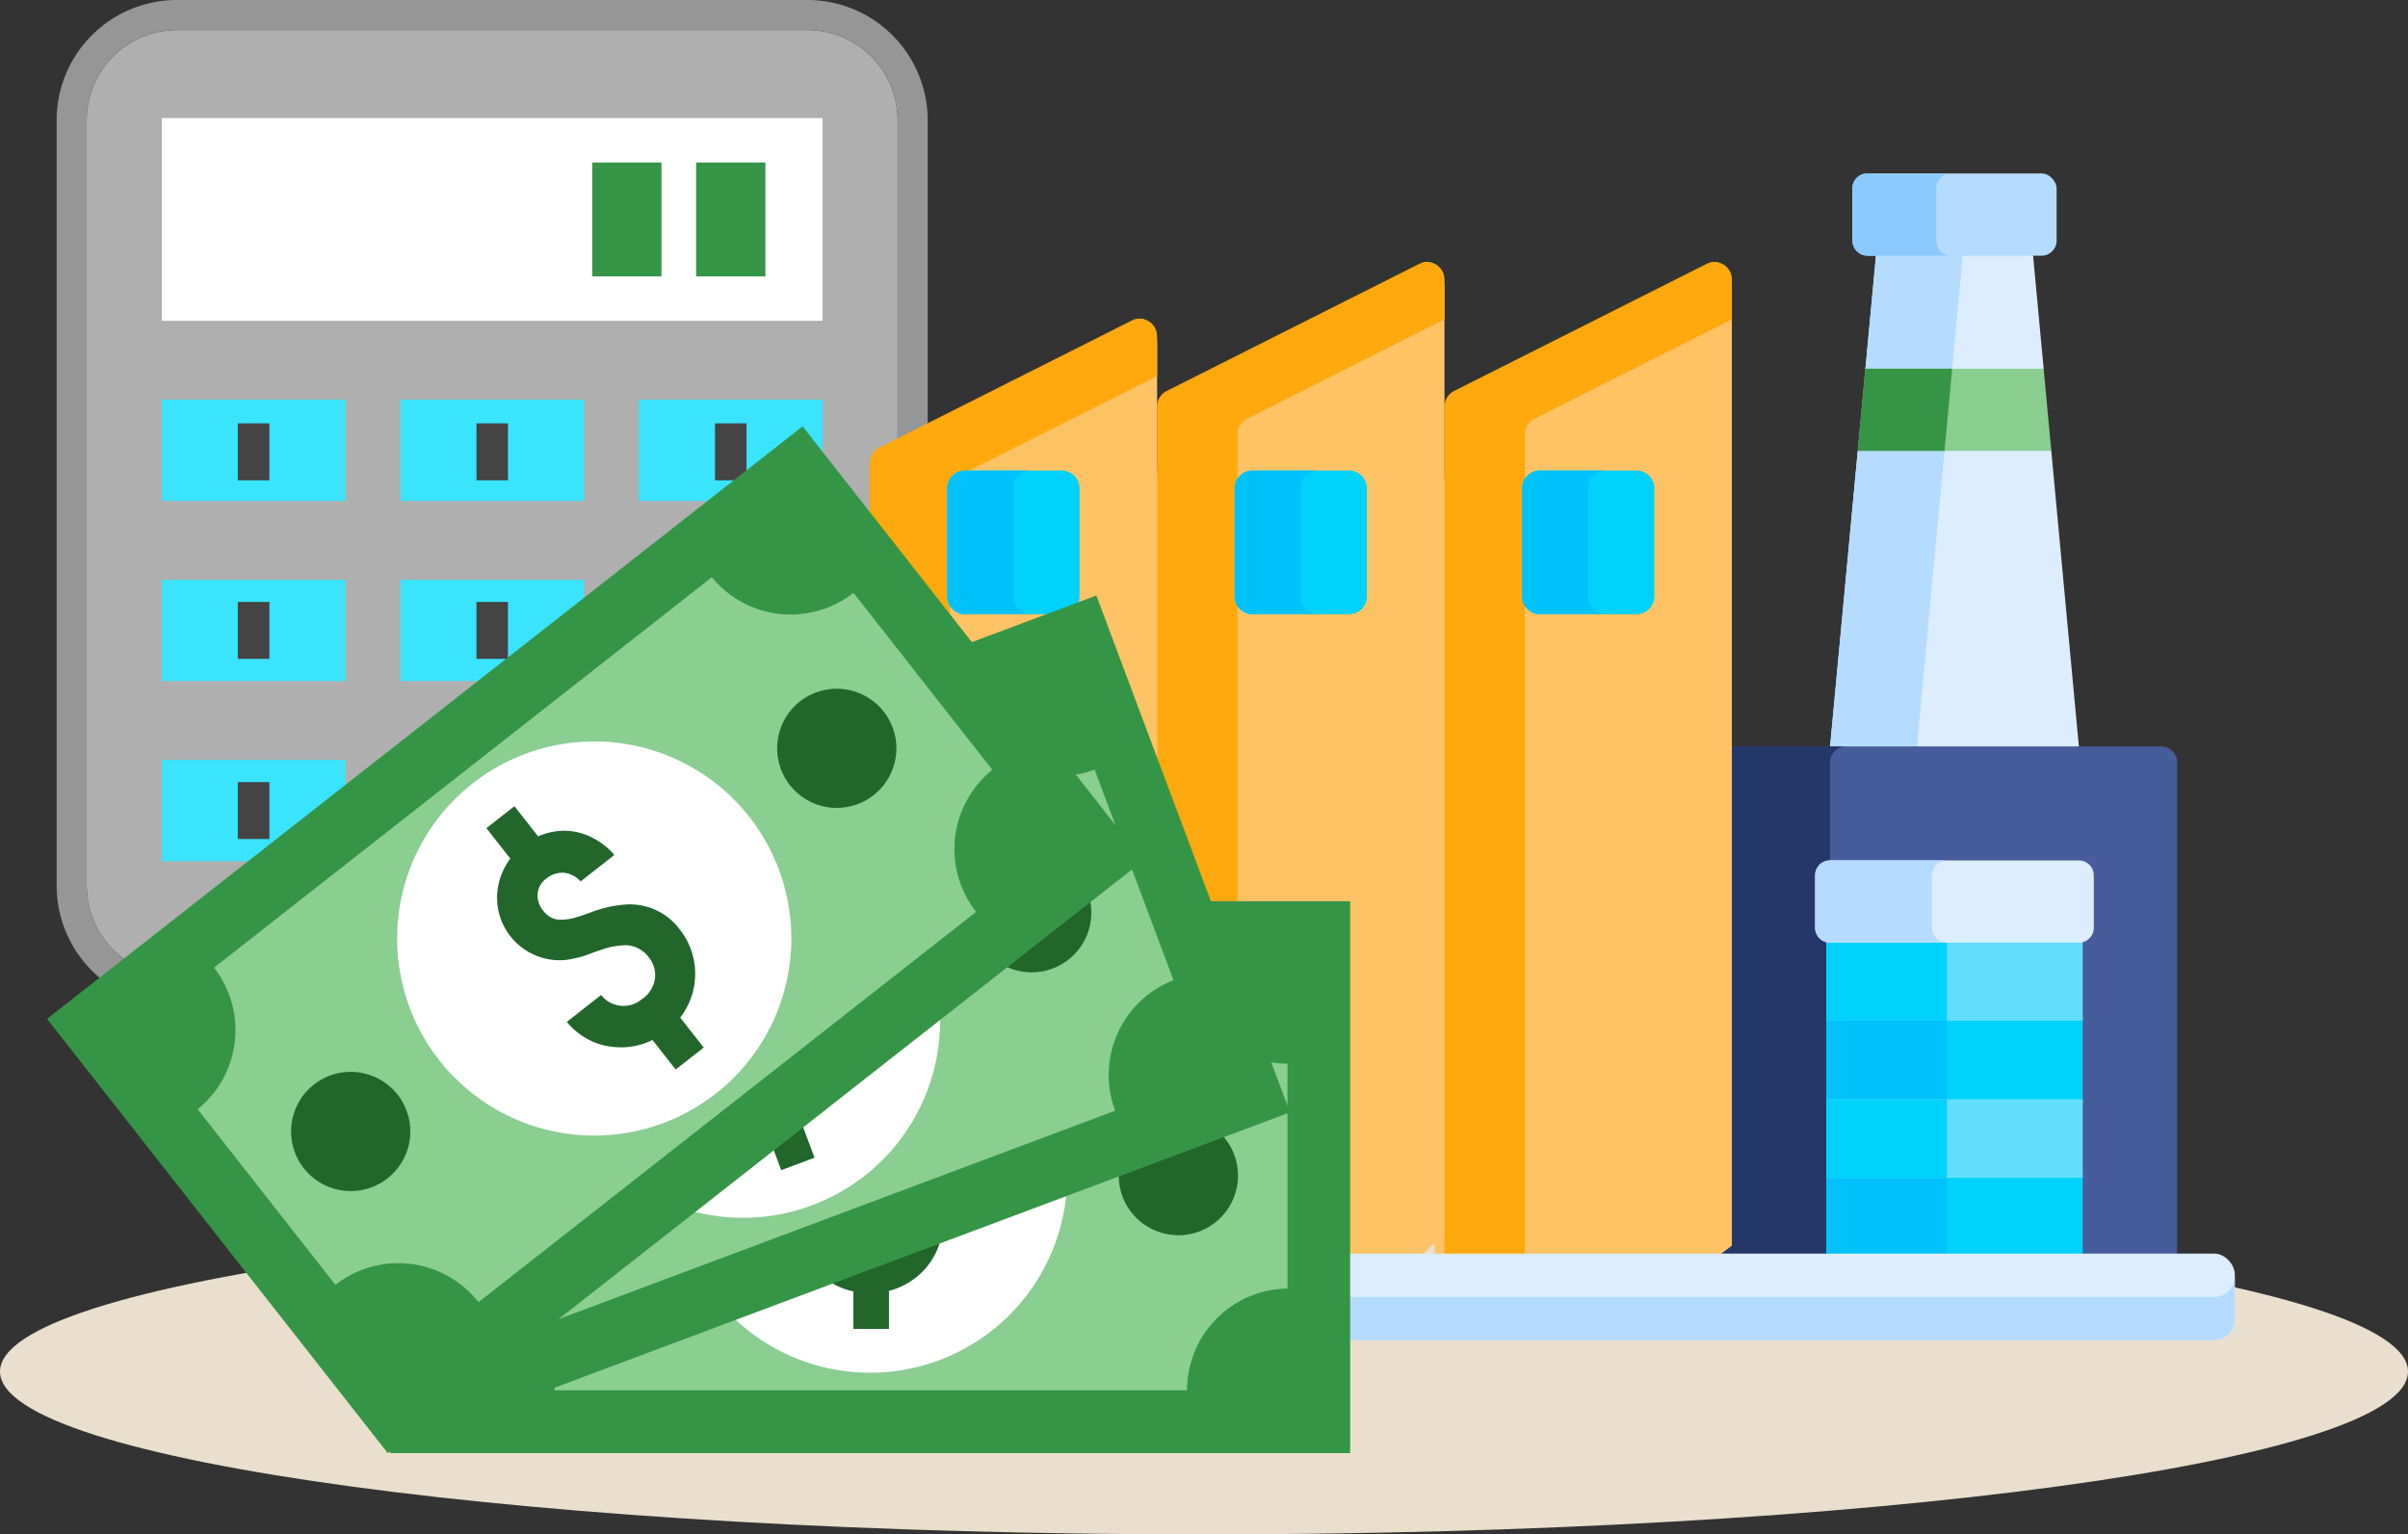 <svg xmlns="http://www.w3.org/2000/svg" xmlns:xlink="http://www.w3.org/1999/xlink" width="170" height="108.353" viewBox="0 0 170 108.353">
  <rect x="0" y="0" width="170" height="108.353" fill="#333333" stroke="none"/>
  <defs>
    <clipPath id="clip-path">
      <rect id="Rectángulo_291220" data-name="Rectángulo 291220" width="170" height="108.353" fill="none"/>
    </clipPath>
  </defs>
  <g id="Grupo_872038" data-name="Grupo 872038" transform="translate(9227 7138.353)">
    <g id="Grupo_870535" data-name="Grupo 870535" transform="translate(-9227 -7138.353)">
      <g id="Grupo_870534" data-name="Grupo 870534" clip-path="url(#clip-path)">
        <path id="Trazado_214695" data-name="Trazado 214695" d="M57.011,2.123H12.485A6.362,6.362,0,0,0,6.122,8.482V62.548a6.363,6.363,0,0,0,6.363,6.363H57.01a6.362,6.362,0,0,0,6.359-6.363V8.482A6.36,6.36,0,0,0,57.01,2.123" fill="#afafaf"/>
        <path id="Trazado_214696" data-name="Trazado 214696" d="M57.011,0H12.486A8.49,8.49,0,0,0,4,8.482V62.548a8.489,8.489,0,0,0,8.482,8.481H57.011a8.491,8.491,0,0,0,8.481-8.481V8.479A8.491,8.491,0,0,0,57.011,0M63.37,62.545a6.362,6.362,0,0,1-6.359,6.363H12.486a6.363,6.363,0,0,1-6.363-6.363V8.479A6.362,6.362,0,0,1,12.486,2.12H57.011A6.36,6.36,0,0,1,63.37,8.479Z" fill="#969696"/>
        <rect id="Rectángulo_291189" data-name="Rectángulo 291189" width="46.647" height="14.313" transform="translate(11.424 8.34)" fill="#fff"/>
        <rect id="Rectángulo_291190" data-name="Rectángulo 291190" width="12.959" height="7.157" transform="translate(45.111 28.217)" fill="#3ae3fe"/>
        <rect id="Rectángulo_291191" data-name="Rectángulo 291191" width="12.959" height="7.157" transform="translate(28.269 28.217)" fill="#3ae3fe"/>
        <rect id="Rectángulo_291192" data-name="Rectángulo 291192" width="12.962" height="7.157" transform="translate(11.424 28.217)" fill="#3ae3fe"/>
        <rect id="Rectángulo_291193" data-name="Rectángulo 291193" width="12.962" height="7.157" transform="translate(11.424 40.938)" fill="#3ae3fe"/>
        <rect id="Rectángulo_291194" data-name="Rectángulo 291194" width="12.959" height="7.157" transform="translate(28.269 40.938)" fill="#3ae3fe"/>
        <rect id="Rectángulo_291195" data-name="Rectángulo 291195" width="12.959" height="19.876" transform="translate(45.111 40.938)" fill="#444"/>
        <rect id="Rectángulo_291196" data-name="Rectángulo 291196" width="12.962" height="7.154" transform="translate(11.424 53.661)" fill="#3ae3fe"/>
        <rect id="Rectángulo_291197" data-name="Rectángulo 291197" width="12.959" height="7.154" transform="translate(28.269 53.661)" fill="#444"/>
        <rect id="Rectángulo_291198" data-name="Rectángulo 291198" width="4.89" height="8.041" transform="translate(49.146 11.476)" fill="#359547"/>
        <rect id="Rectángulo_291199" data-name="Rectángulo 291199" width="4.894" height="8.041" transform="translate(41.807 11.476)" fill="#359547"/>
        <rect id="Rectángulo_291200" data-name="Rectángulo 291200" width="2.224" height="4.022" transform="translate(33.637 29.895)" fill="#444"/>
        <rect id="Rectángulo_291201" data-name="Rectángulo 291201" width="2.227" height="4.022" transform="translate(16.791 29.895)" fill="#444"/>
        <rect id="Rectángulo_291202" data-name="Rectángulo 291202" width="2.224" height="4.022" transform="translate(50.479 29.895)" fill="#444"/>
        <rect id="Rectángulo_291203" data-name="Rectángulo 291203" width="2.224" height="4.019" transform="translate(33.637 42.506)" fill="#444"/>
        <rect id="Rectángulo_291204" data-name="Rectángulo 291204" width="2.227" height="4.019" transform="translate(16.791 42.506)" fill="#444"/>
        <rect id="Rectángulo_291205" data-name="Rectángulo 291205" width="2.224" height="4.019" transform="translate(33.637 55.228)" fill="#444"/>
        <rect id="Rectángulo_291206" data-name="Rectángulo 291206" width="2.224" height="4.019" transform="translate(50.479 55.228)" fill="#444"/>
        <rect id="Rectángulo_291207" data-name="Rectángulo 291207" width="2.227" height="4.019" transform="translate(16.791 55.228)" fill="#444"/>
        <path id="Trazado_214697" data-name="Trazado 214697" d="M85,85.353c46.944,0,85,5.149,85,11.5s-38.056,11.5-85,11.5S0,103.2,0,96.853s38.056-11.5,85-11.5" fill="#eadfcc"/>
        <path id="Trazado_214698" data-name="Trazado 214698" d="M144.277,31.172l-.447-4.447.447-.692-.745-7.978-1.293-.8H133.5l-1.061.8-.744,7.978.466.516-.466,4.85-.542.439L129.2,52.709l.96.714h15.765l.839-.714-1.947-20.871Z" fill="#dbedff"/>
        <path id="Trazado_214699" data-name="Trazado 214699" d="M137.281,31.838l.542-.438.466-4.851-.466-.516.744-7.978,1.061-.8H133.5l-1.061.8-.744,7.978.466.516-.466,4.851-.542.438L129.2,52.709l.959.714h6.131l-.96-.714Z" fill="#b5dcff"/>
        <path id="Trazado_214700" data-name="Trazado 214700" d="M152.573,52.709H122.268L120.7,54.238v34.9h32.541l.463-.415V53.836a1.127,1.127,0,0,0-1.127-1.127" fill="#465c9b"/>
        <path id="Trazado_214701" data-name="Trazado 214701" d="M129.2,53.836a1.128,1.128,0,0,1,1.127-1.127h-8.061L120.7,54.238v34.9h8.969l-.463-.414Z" fill="#233768"/>
        <rect id="Rectángulo_291208" data-name="Rectángulo 291208" width="14.417" height="5.805" rx="1.054" transform="translate(130.775 12.25)" fill="#b5dcff"/>
        <path id="Trazado_214702" data-name="Trazado 214702" d="M136.7,17V13.3a1.054,1.054,0,0,1,1.054-1.054H131.83a1.054,1.054,0,0,0-1.055,1.054V17a1.054,1.054,0,0,0,1.055,1.054h5.928A1.054,1.054,0,0,1,136.7,17" fill="#8bcaff"/>
        <path id="Trazado_214703" data-name="Trazado 214703" d="M131.15,31.838h13.669l-.542-5.8H131.692Z" fill="#8ace92"/>
        <path id="Trazado_214704" data-name="Trazado 214704" d="M131.691,26.033l-.542,5.805h6.131l.542-5.805Z" fill="#359547"/>
        <rect id="Rectángulo_291209" data-name="Rectángulo 291209" width="18.106" height="6.077" transform="translate(128.931 82.91)" fill="#00d2fc"/>
        <rect id="Rectángulo_291210" data-name="Rectángulo 291210" width="8.517" height="6.077" transform="translate(128.931 82.91)" fill="#00c2fb"/>
        <rect id="Rectángulo_291211" data-name="Rectángulo 291211" width="18.106" height="6.077" transform="translate(128.931 71.811)" fill="#00d2fc"/>
        <rect id="Rectángulo_291212" data-name="Rectángulo 291212" width="8.517" height="6.077" transform="translate(128.931 71.811)" fill="#00c2fb"/>
        <path id="Trazado_214705" data-name="Trazado 214705" d="M120.482,18.7,102.655,32.189a2.094,2.094,0,0,0-.677,1.653l-.685,1.072V88.585h20.144l.831-.622V20.355c0-1.378-.967-2.273-1.786-1.653" fill="#ffc365"/>
        <rect id="Rectángulo_291213" data-name="Rectángulo 291213" width="18.106" height="5.55" transform="translate(128.931 77.624)" fill="#62ddfc"/>
        <rect id="Rectángulo_291214" data-name="Rectángulo 291214" width="8.517" height="5.55" transform="translate(128.931 77.624)" fill="#00d2fc"/>
        <path id="Trazado_214706" data-name="Trazado 214706" d="M146.766,65.955H129.2a.943.943,0,0,1-.271-.044v6.164h18.106V65.911A.943.943,0,0,1,146.766,65.955Z" fill="#62ddfc"/>
        <path id="Trazado_214707" data-name="Trazado 214707" d="M137.32,65.955h-8.262a.24.24,0,0,1-.127-.044v6.164h8.517V65.911A.244.244,0,0,1,137.32,65.955Z" fill="#00d2fc"/>
        <path id="Trazado_214708" data-name="Trazado 214708" d="M146.766,60.759H129.2a1.054,1.054,0,0,0-1.054,1.054v3.7a1.054,1.054,0,0,0,1.054,1.054h17.564a1.054,1.054,0,0,0,1.054-1.054v-3.7a1.054,1.054,0,0,0-1.054-1.054" fill="#dbedff"/>
        <path id="Trazado_214709" data-name="Trazado 214709" d="M136.393,65.51v-3.7a1.054,1.054,0,0,1,1.054-1.054H129.2a1.054,1.054,0,0,0-1.055,1.054v3.7a1.054,1.054,0,0,0,1.055,1.054h8.245a1.054,1.054,0,0,1-1.054-1.054" fill="#b5dcff"/>
        <path id="Trazado_214710" data-name="Trazado 214710" d="M107.657,30.672a1.231,1.231,0,0,1,.678-1.1l13.933-7.015V19.735a1.231,1.231,0,0,0-1.785-1.1l-17.827,8.974a1.231,1.231,0,0,0-.678,1.1V88.722h5.679Z" fill="#ffa90f"/>
        <path id="Trazado_214711" data-name="Trazado 214711" d="M100.192,18.7,82.365,32.032a2.059,2.059,0,0,0-.677,1.634l-.876,1.06V88.585h19.605l1.561-1.417V20.334c0-1.363-.967-2.248-1.786-1.635" fill="#ffc365"/>
        <path id="Trazado_214712" data-name="Trazado 214712" d="M87.366,30.672a1.231,1.231,0,0,1,.678-1.1l13.933-7.015V19.735a1.231,1.231,0,0,0-1.785-1.1L82.365,27.609a1.231,1.231,0,0,0-.678,1.1V64.722h5.679Z" fill="#ffa90f"/>
        <path id="Trazado_214713" data-name="Trazado 214713" d="M79.9,22.692,62.075,35.523A1.948,1.948,0,0,0,61.4,37.1V88.585h20.29V24.265c0-1.311-.967-2.163-1.786-1.573" fill="#ffc365"/>
        <path id="Trazado_214714" data-name="Trazado 214714" d="M67.076,34.672a1.231,1.231,0,0,1,.678-1.1l13.933-7.015V23.735a1.231,1.231,0,0,0-1.785-1.1L62.075,31.609a1.231,1.231,0,0,0-.678,1.1V68.722h5.679Z" fill="#ffa90f"/>
        <rect id="Rectángulo_291215" data-name="Rectángulo 291215" width="100.451" height="6.127" rx="1.465" transform="translate(57.323 88.521)" fill="#dbedff"/>
        <path id="Trazado_214715" data-name="Trazado 214715" d="M156.309,91.584H58.788a1.465,1.465,0,0,1-1.465-1.465v3.063a1.465,1.465,0,0,0,1.465,1.465h97.521a1.465,1.465,0,0,0,1.465-1.465V90.119A1.465,1.465,0,0,1,156.309,91.584Z" fill="#b5dcff"/>
        <path id="Rectángulo_291216" data-name="Rectángulo 291216" d="M1.252,0H8.085A1.252,1.252,0,0,1,9.337,1.252V8.893a1.252,1.252,0,0,1-1.252,1.252H1.251A1.251,1.251,0,0,1,0,8.894V1.252A1.252,1.252,0,0,1,1.252,0Z" transform="translate(107.455 33.228)" fill="#00d2fc"/>
        <path id="Trazado_214716" data-name="Trazado 214716" d="M95.249,33.228H88.416a1.251,1.251,0,0,0-1.252,1.252v7.642a1.251,1.251,0,0,0,1.252,1.251h6.833A1.252,1.252,0,0,0,96.5,42.122V34.48a1.252,1.252,0,0,0-1.252-1.252" fill="#00d2fc"/>
        <path id="Trazado_214717" data-name="Trazado 214717" d="M74.959,33.228H68.126a1.251,1.251,0,0,0-1.252,1.252v7.642a1.251,1.251,0,0,0,1.252,1.251h6.833a1.252,1.252,0,0,0,1.252-1.251V34.48a1.252,1.252,0,0,0-1.252-1.252" fill="#00d2fc"/>
        <path id="Trazado_214718" data-name="Trazado 214718" d="M112.123,42.121V34.479a1.252,1.252,0,0,1,1.252-1.251h-4.669a1.251,1.251,0,0,0-1.251,1.251v7.642a1.252,1.252,0,0,0,1.251,1.252h4.669a1.252,1.252,0,0,1-1.252-1.252" fill="#00c2fb"/>
        <path id="Trazado_214719" data-name="Trazado 214719" d="M91.833,42.121V34.479a1.252,1.252,0,0,1,1.252-1.251H88.416a1.251,1.251,0,0,0-1.251,1.251v7.642a1.252,1.252,0,0,0,1.251,1.252h4.669a1.253,1.253,0,0,1-1.252-1.252" fill="#00c2fb"/>
        <path id="Trazado_214720" data-name="Trazado 214720" d="M71.542,42.121V34.479a1.251,1.251,0,0,1,1.252-1.251H68.125a1.251,1.251,0,0,0-1.251,1.251v7.642a1.252,1.252,0,0,0,1.251,1.252h4.669a1.252,1.252,0,0,1-1.252-1.252" fill="#00c2fb"/>
        <rect id="Rectángulo_291217" data-name="Rectángulo 291217" width="63.361" height="34.547" transform="translate(29.745 65.854)" fill="#8ace92"/>
        <path id="Trazado_214721" data-name="Trazado 214721" d="M75.343,83.014A13.917,13.917,0,1,1,61.428,69.1,13.92,13.92,0,0,1,75.343,83.014" fill="#fff"/>
        <path id="Trazado_214722" data-name="Trazado 214722" d="M64.907,82.673a8.4,8.4,0,0,0-2.424-1.22l-.678-.227c-.137-.046-.253-.1-.377-.143a3.682,3.682,0,0,1-1.181-.685,1.544,1.544,0,0,1-.438-1.142,1.676,1.676,0,0,1,.432-1.191,1.489,1.489,0,0,1,1.132-.464c.02,0,.036,0,.055,0a1.722,1.722,0,0,1,1.182.442,1.792,1.792,0,0,1,.551,1.21l3.031,0a5.047,5.047,0,0,0-.682-2.324,4.356,4.356,0,0,0-1.664-1.609,4.52,4.52,0,0,0-1.084-.419V72.188H60.247l0,2.729a4.645,4.645,0,0,0-2.758,2.067,4.311,4.311,0,0,0-.623,2.249,4.458,4.458,0,0,0,2.054,3.732,8.185,8.185,0,0,0,1.314.616c.081.023.3.091.636.2.2.065.38.129.555.194a5.145,5.145,0,0,1,1.483.8,2.056,2.056,0,0,1,.724,1.652,1.965,1.965,0,0,1-.591,1.463,2.1,2.1,0,0,1-1.5.578c-.043,0-.075-.007-.111-.01a2.009,2.009,0,0,1-2.077-2.009H56.275a4.767,4.767,0,0,0,.367,1.759,4.4,4.4,0,0,0,1.016,1.545,4.966,4.966,0,0,0,2.589,1.437l0,2.652h2.512V91.155a4.98,4.98,0,0,0,1.262-.512,5.027,5.027,0,0,0,2.554-4.417,4.387,4.387,0,0,0-1.671-3.553" fill="#22662c"/>
        <path id="Trazado_214723" data-name="Trazado 214723" d="M87.4,83.017a4.209,4.209,0,1,1-4.209-4.209A4.207,4.207,0,0,1,87.4,83.017" fill="#22662c"/>
        <path id="Trazado_214724" data-name="Trazado 214724" d="M43.7,83.127a4.207,4.207,0,1,1-4.209-4.209A4.206,4.206,0,0,1,43.7,83.127" fill="#22662c"/>
        <path id="Trazado_214725" data-name="Trazado 214725" d="M27.531,63.641v38.973H95.32l0-38.973ZM39.148,98.178a7.192,7.192,0,0,0-7.188-7.194V75.223a7.19,7.19,0,0,0,7.081-7.152H83.706a7.2,7.2,0,0,0,7.187,7.041V90.99a7.188,7.188,0,0,0-7.09,7.188Z" fill="#359547"/>
        <rect id="Rectángulo_291218" data-name="Rectángulo 291218" width="63.359" height="34.546" transform="translate(16.77 67.12) rotate(-20.529)" fill="#8ace92"/>
        <path id="Trazado_214726" data-name="Trazado 214726" d="M65.488,67.2a13.915,13.915,0,1,1-17.913-8.151A13.913,13.913,0,0,1,65.488,67.2" fill="#fff"/>
        <path id="Trazado_214727" data-name="Trazado 214727" d="M55.594,70.546a8.247,8.247,0,0,0-2.7-.3l-.717.027c-.143.006-.269,0-.4,0a3.631,3.631,0,0,1-1.344-.227,1.524,1.524,0,0,1-.811-.915,1.671,1.671,0,0,1-.013-1.269,1.478,1.478,0,0,1,.9-.827.245.245,0,0,1,.052-.017,1.713,1.713,0,0,1,1.262,0,1.763,1.763,0,0,1,.935.938L55.6,66.886a4.976,4.976,0,0,0-1.453-1.934,4.424,4.424,0,0,0-3.281-.938l-.954-2.541-1.25.47-1.106.413.96,2.557v0a4.5,4.5,0,0,0-.84.782,4.437,4.437,0,0,0-1.016,2.123,4.266,4.266,0,0,0,.2,2.323A4.425,4.425,0,0,0,50.1,72.915a8.156,8.156,0,0,0,1.447.114c.081-.007.305-.02.665-.033.208-.01.4-.013.585-.01a5.112,5.112,0,0,1,1.671.224A2.081,2.081,0,0,1,55.724,74.5a1.961,1.961,0,0,1-.042,1.577,2.085,2.085,0,0,1-1.207,1.071c-.04.013-.075.019-.108.032a2.012,2.012,0,0,1-2.648-1.155l-2.881,1.077a4.878,4.878,0,0,0,.957,1.523,4.482,4.482,0,0,0,1.5,1.087,4.968,4.968,0,0,0,2.93.438l.928,2.482,1.1-.412,1.252-.471-.944-2.518a4.99,4.99,0,0,0,1-.921,5.046,5.046,0,0,0,1.1-2.382,4.945,4.945,0,0,0-.263-2.648,4.365,4.365,0,0,0-2.81-2.739" fill="#22662c"/>
        <path id="Trazado_214728" data-name="Trazado 214728" d="M76.777,62.976a4.209,4.209,0,1,1-5.416-2.466,4.209,4.209,0,0,1,5.416,2.466" fill="#22662c"/>
        <path id="Trazado_214729" data-name="Trazado 214729" d="M35.89,78.406a4.207,4.207,0,1,1-5.416-2.466,4.2,4.2,0,0,1,5.416,2.466" fill="#22662c"/>
        <path id="Trazado_214730" data-name="Trazado 214730" d="M13.918,65.824l13.668,36.5L91.072,78.551,77.4,42.051ZM36.909,94.1a7.192,7.192,0,0,0-9.255-4.215L22.128,75.115a7.188,7.188,0,0,0,4.121-9.181L68.078,50.271a7.194,7.194,0,0,0,9.2,4.075l5.569,14.872a7.184,7.184,0,0,0-4.118,9.216Z" fill="#359547"/>
        <rect id="Rectángulo_291219" data-name="Rectángulo 291219" width="63.361" height="34.544" transform="matrix(0.787, -0.617, 0.617, 0.787, 6.432, 72.325)" fill="#8ace92"/>
        <path id="Trazado_214731" data-name="Trazado 214731" d="M52.9,57.683a13.915,13.915,0,1,1-19.535-2.359A13.913,13.913,0,0,1,52.9,57.683" fill="#fff"/>
        <path id="Trazado_214732" data-name="Trazado 214732" d="M44.479,63.858a8.262,8.262,0,0,0-2.661.532l-.678.24c-.133.049-.256.082-.383.12a3.657,3.657,0,0,1-1.353.192,1.524,1.524,0,0,1-1.048-.63,1.674,1.674,0,0,1-.4-1.207,1.492,1.492,0,0,1,.607-1.061.352.352,0,0,0,.042-.029,1.726,1.726,0,0,1,1.207-.383,1.794,1.794,0,0,1,1.175.613l2.385-1.872a5.023,5.023,0,0,0-1.97-1.408,4.3,4.3,0,0,0-2.3-.237,4.4,4.4,0,0,0-1.11.334L36.318,56.93l-1.052.824-.928.727,1.688,2.148v0a4.536,4.536,0,0,0-.568,1,4.472,4.472,0,0,0-.328,2.333,4.418,4.418,0,0,0,4.819,3.823,7.723,7.723,0,0,0,1.415-.328c.075-.032.285-.107.626-.233.195-.068.377-.13.555-.185a5.121,5.121,0,0,1,1.658-.289A2.077,2.077,0,0,1,45.8,67.6a1.983,1.983,0,0,1,.438,1.516A2.106,2.106,0,0,1,45.4,70.5c-.032.023-.062.039-.091.062a2.007,2.007,0,0,1-2.872-.3l-2.421,1.9a4.8,4.8,0,0,0,1.373,1.158,4.465,4.465,0,0,0,1.749.588,5,5,0,0,0,2.927-.468l1.636,2.084.928-.727,1.051-.824-1.658-2.116a5.045,5.045,0,0,0-.042-6.234,4.38,4.38,0,0,0-3.505-1.762" fill="#22662c"/>
        <path id="Trazado_214733" data-name="Trazado 214733" d="M62.386,50.245a4.208,4.208,0,1,1-5.909-.714,4.214,4.214,0,0,1,5.909.714" fill="#22662c"/>
        <path id="Trazado_214734" data-name="Trazado 214734" d="M28.069,77.3a4.208,4.208,0,1,1-5.909-.711,4.207,4.207,0,0,1,5.909.711" fill="#22662c"/>
        <path id="Trazado_214735" data-name="Trazado 214735" d="M3.323,71.948l24.052,30.666L80.714,60.772,56.662,30.107ZM33.781,91.954a7.194,7.194,0,0,0-10.1-1.223l-9.725-12.4a7.19,7.19,0,0,0,1.155-10L50.256,40.763a7.192,7.192,0,0,0,10,1.1l9.8,12.5a7.188,7.188,0,0,0-1.142,10.031h0Z" fill="#359547"/>
      </g>
    </g>
  </g>
</svg>
